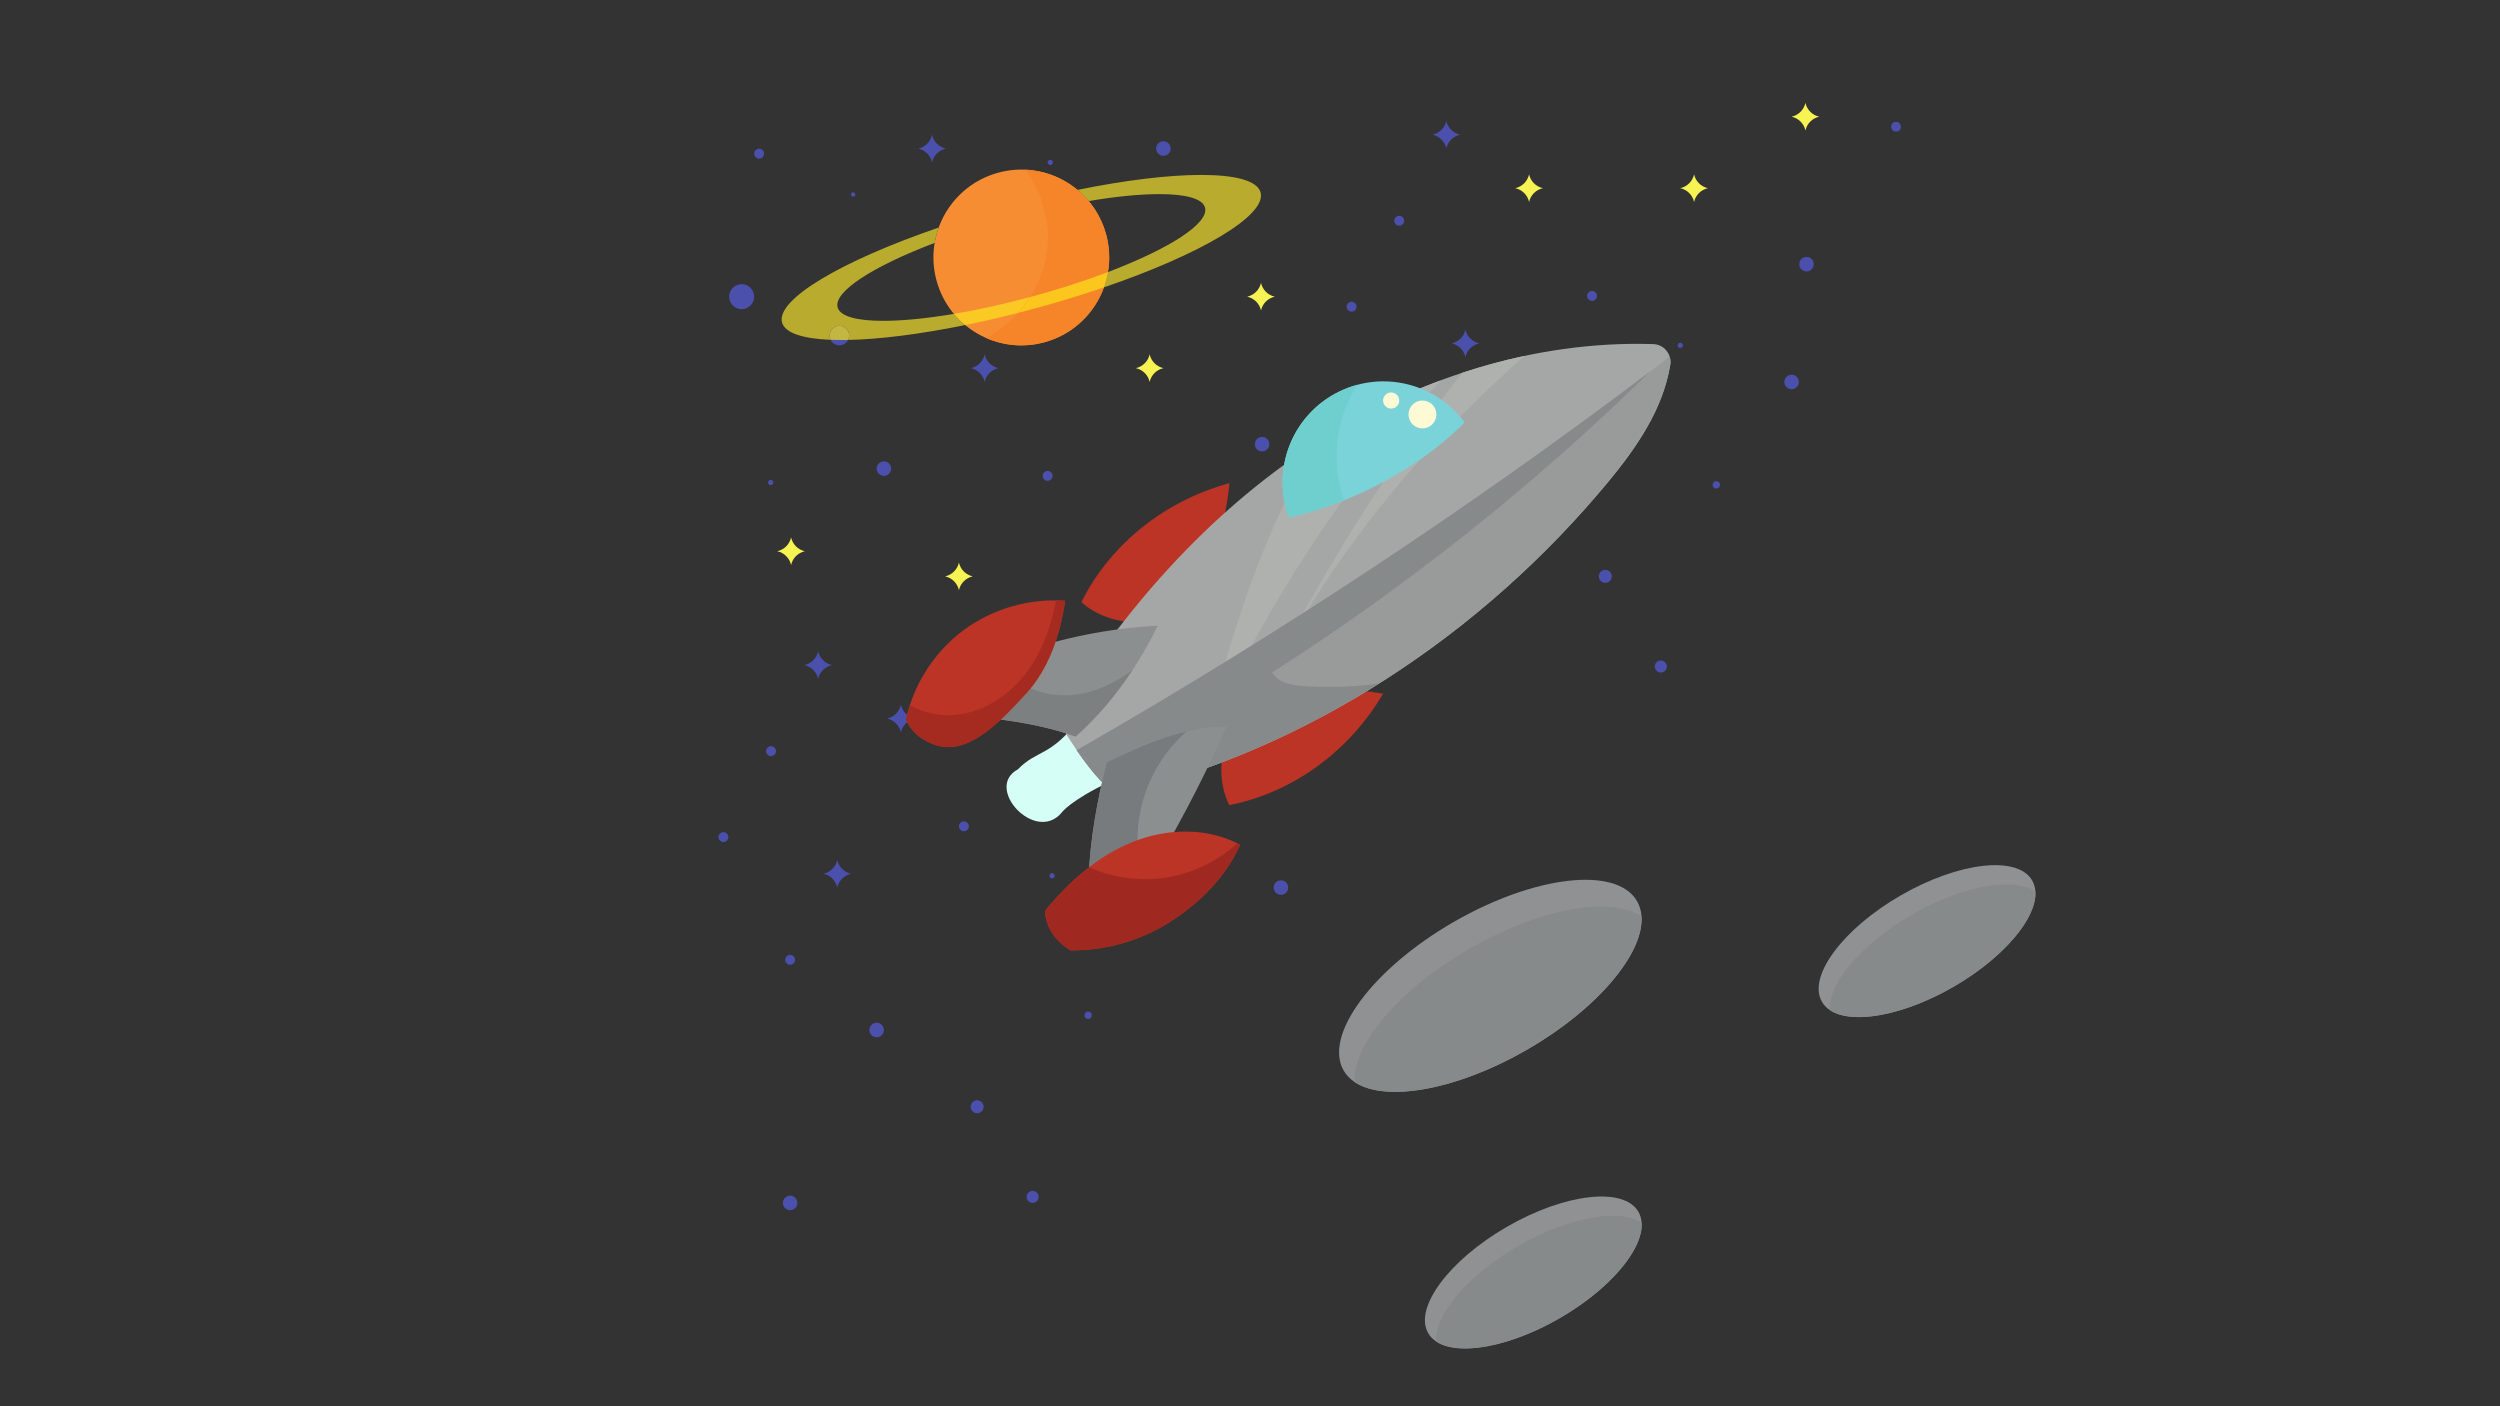 <?xml version="1.0" encoding="UTF-8" standalone="no"?>
<!-- Created with Inkscape (http://www.inkscape.org/) -->

<svg
   width="1280"
   height="720"
   viewBox="0 0 338.667 190.5"
   version="1.1"
   id="svg5"
   inkscape:version="1.1.2 (0a00cf5339, 2022-02-04)"
   sodipodi:docname="ship-drive.svg"
   xmlns:inkscape="http://www.inkscape.org/namespaces/inkscape"
   xmlns:sodipodi="http://sodipodi.sourceforge.net/DTD/sodipodi-0.dtd"
   xmlns="http://www.w3.org/2000/svg"
   xmlns:svg="http://www.w3.org/2000/svg">
  <rect x="0" y="0" width="338.667" height="190.5" fill="#333333" stroke="none"/>
  <sodipodi:namedview
     id="namedview7"
     pagecolor="#ffffff"
     bordercolor="#666666"
     borderopacity="1.0"
     inkscape:pageshadow="2"
     inkscape:pageopacity="0.0"
     inkscape:pagecheckerboard="true"
     inkscape:document-units="px"
     showgrid="false"
     inkscape:zoom="1.981257"
     inkscape:cx="514.82468"
     inkscape:cy="449.7145"
     inkscape:window-width="1366"
     inkscape:window-height="724"
     inkscape:window-x="0"
     inkscape:window-y="0"
     inkscape:window-maximized="1"
     inkscape:current-layer="g6736"
     showborder="true"
     units="px" />
  <defs
     id="defs2">
    <clipPath
       clipPathUnits="userSpaceOnUse"
       id="clipPath25">
      <path
         d="m 11820,15065 v 2163 h 2158 v -2163 z"
         id="path23" />
    </clipPath>
    <clipPath
       clipPathUnits="userSpaceOnUse"
       id="clipPath37">
      <path
         d="m 13970,15065 v 2163 h 2158 v -2163 z"
         id="path35" />
    </clipPath>
    <clipPath
       clipPathUnits="userSpaceOnUse"
       id="clipPath49">
      <path
         d="m 16120,13987 v 3241 h 1444 v -3241 z"
         id="path47" />
    </clipPath>
    <clipPath
       clipPathUnits="userSpaceOnUse"
       id="clipPath61">
      <path
         d="m 11102.4,10390.2 h 724.797 v 6482.4 H 11102.4 Z"
         id="path59" />
    </clipPath>
    <clipPath
       clipPathUnits="userSpaceOnUse"
       id="clipPath73">
      <path
         d="m 17556,10390.2 h 724.801 v 6482.4 H 17556 Z"
         id="path71" />
    </clipPath>
    <clipPath
       clipPathUnits="userSpaceOnUse"
       id="clipPath85">
      <path
         d="m 10384.8,10030.2 h 724.801 v 6482.4 H 10384.8 Z"
         id="path83" />
    </clipPath>
    <clipPath
       clipPathUnits="userSpaceOnUse"
       id="clipPath97">
      <path
         d="m 18273.6,10030.2 h 722.398 v 6482.4 H 18273.6 Z"
         id="path95" />
    </clipPath>
    <clipPath
       clipPathUnits="userSpaceOnUse"
       id="clipPath109">
      <path
         d="m 9667.2,9672.6 h 724.801 v 6480 H 9667.2 Z"
         id="path107" />
    </clipPath>
    <clipPath
       clipPathUnits="userSpaceOnUse"
       id="clipPath121">
      <path
         d="m 18988.8,9672.6 h 724.801 v 6480 H 18988.8 Z"
         id="path119" />
    </clipPath>
    <clipPath
       clipPathUnits="userSpaceOnUse"
       id="clipPath133">
      <path
         d="m 8952,9312.6 h 722.402 v 6480 H 8952 Z"
         id="path131" />
    </clipPath>
    <clipPath
       clipPathUnits="userSpaceOnUse"
       id="clipPath145">
      <path
         d="m 19706.4,9312.6 h 724.797 v 6480 H 19706.4 Z"
         id="path143" />
    </clipPath>
    <clipPath
       clipPathUnits="userSpaceOnUse"
       id="clipPath157">
      <path
         d="m 8592,2119.8 h 367.199 V 15432.6 H 8592 Z"
         id="path155" />
    </clipPath>
    <clipPath
       clipPathUnits="userSpaceOnUse"
       id="clipPath169">
      <path
         d="m 20424,2119.8 h 364.801 V 15432.6 H 20424 Z"
         id="path167" />
    </clipPath>
    <clipPath
       clipPathUnits="userSpaceOnUse"
       id="clipPath181">
      <path
         d="m 8234.4,1759.8 h 364.797 V 15072.6 H 8234.4 Z"
         id="path179" />
    </clipPath>
    <clipPath
       clipPathUnits="userSpaceOnUse"
       id="clipPath193">
      <path
         d="m 11820,12907.8 h 2157.6 v 2164.8 H 11820 Z"
         id="path191" />
    </clipPath>
    <clipPath
       clipPathUnits="userSpaceOnUse"
       id="clipPath205">
      <path
         d="M 13970.4,12907.8 H 16128 v 2164.8 h -2157.6 z"
         id="path203" />
    </clipPath>
    <clipPath
       clipPathUnits="userSpaceOnUse"
       id="clipPath217">
      <path
         d="m 20781.6,1759.8 h 367.199 V 15072.6 H 20781.6 Z"
         id="path215" />
    </clipPath>
    <clipPath
       clipPathUnits="userSpaceOnUse"
       id="clipPath229">
      <path
         d="m 7874.4,1399.8 h 367.203 V 14715 H 7874.4 Z"
         id="path227" />
    </clipPath>
    <clipPath
       clipPathUnits="userSpaceOnUse"
       id="clipPath241">
      <path
         d="m 21141.6,1399.8 h 364.797 V 14715 H 21141.6 Z"
         id="path239" />
    </clipPath>
    <clipPath
       clipPathUnits="userSpaceOnUse"
       id="clipPath253">
      <path
         d="m 7516.8,1039.8 h 364.801 V 14355 H 7516.8 Z"
         id="path251" />
    </clipPath>
    <clipPath
       clipPathUnits="userSpaceOnUse"
       id="clipPath265">
      <path
         d="m 21499.2,1039.8 h 367.199 V 14355 H 21499.2 Z"
         id="path263" />
    </clipPath>
    <clipPath
       clipPathUnits="userSpaceOnUse"
       id="clipPath277">
      <path
         d="m 7159.2,1039.8 h 364.801 V 13995 H 7159.2 Z"
         id="path275" />
    </clipPath>
    <clipPath
       clipPathUnits="userSpaceOnUse"
       id="clipPath289">
      <path
         d="m 16120.8,10750.2 h 1442.4 V 13995 h -1442.4 z"
         id="path287" />
    </clipPath>
    <clipPath
       clipPathUnits="userSpaceOnUse"
       id="clipPath301">
      <path
         d="m 21859.2,1039.8 h 364.801 V 13995 H 21859.2 Z"
         id="path299" />
    </clipPath>
    <clipPath
       clipPathUnits="userSpaceOnUse"
       id="clipPath313">
      <path
         d="m 6799.2,1039.8 h 367.203 V 13275 H 6799.2 Z"
         id="path311" />
    </clipPath>
    <clipPath
       clipPathUnits="userSpaceOnUse"
       id="clipPath325">
      <path
         d="m 22216.8,1039.8 h 364.801 V 13275 H 22216.8 Z"
         id="path323" />
    </clipPath>
    <clipPath
       clipPathUnits="userSpaceOnUse"
       id="clipPath337">
      <path
         d="m 6441.6,1039.8 h 364.801 V 12915 H 6441.6 Z"
         id="path335" />
    </clipPath>
    <clipPath
       clipPathUnits="userSpaceOnUse"
       id="clipPath349">
      <path
         d="m 11820,10750.2 h 2157.6 V 12915 H 11820 Z"
         id="path347" />
    </clipPath>
    <clipPath
       clipPathUnits="userSpaceOnUse"
       id="clipPath361">
      <path
         d="M 13970.4,10750.2 H 16128 V 12915 h -2157.6 z"
         id="path359" />
    </clipPath>
    <clipPath
       clipPathUnits="userSpaceOnUse"
       id="clipPath373">
      <path
         d="m 22574.4,1039.8 h 367.203 V 12915 H 22574.4 Z"
         id="path371" />
    </clipPath>
    <clipPath
       clipPathUnits="userSpaceOnUse"
       id="clipPath385">
      <path
         d="m 6081.6,1399.8 h 367.199 V 12197.4 H 6081.6 Z"
         id="path383" />
    </clipPath>
    <clipPath
       clipPathUnits="userSpaceOnUse"
       id="clipPath397">
      <path
         d="m 22934.4,1399.8 h 364.801 V 12197.4 H 22934.4 Z"
         id="path395" />
    </clipPath>
    <clipPath
       clipPathUnits="userSpaceOnUse"
       id="clipPath409">
      <path
         d="m 5724,1399.8 h 364.801 V 11477.4 H 5724 Z"
         id="path407" />
    </clipPath>
    <clipPath
       clipPathUnits="userSpaceOnUse"
       id="clipPath421">
      <path
         d="m 23292,1399.8 h 364.801 V 11477.4 H 23292 Z"
         id="path419" />
    </clipPath>
    <clipPath
       clipPathUnits="userSpaceOnUse"
       id="clipPath433">
      <path
         d="m 11820,8592.6 h 2157.6 v 2164.8 H 11820 Z"
         id="path431" />
    </clipPath>
    <clipPath
       clipPathUnits="userSpaceOnUse"
       id="clipPath445">
      <path
         d="M 13970.4,8592.6 H 16128 v 2164.8 h -2157.6 z"
         id="path443" />
    </clipPath>
    <clipPath
       clipPathUnits="userSpaceOnUse"
       id="clipPath457">
      <path
         d="m 16120.8,7512.6 h 1442.4 v 3244.8 h -1442.4 z"
         id="path455" />
    </clipPath>
    <clipPath
       clipPathUnits="userSpaceOnUse"
       id="clipPath469">
      <path
         d="m 11102.4,3917.4 h 724.797 v 6480 H 11102.4 Z"
         id="path467" />
    </clipPath>
    <clipPath
       clipPathUnits="userSpaceOnUse"
       id="clipPath481">
      <path
         d="m 17556,3917.4 h 724.801 v 6480 H 17556 Z"
         id="path479" />
    </clipPath>
    <clipPath
       clipPathUnits="userSpaceOnUse"
       id="clipPath493">
      <path
         d="m 5366.4,1399.8 h 364.797 v 8637.6 H 5366.4 Z"
         id="path491" />
    </clipPath>
    <clipPath
       clipPathUnits="userSpaceOnUse"
       id="clipPath505">
      <path
         d="m 10384.8,3557.4 h 724.801 v 6480 H 10384.8 Z"
         id="path503" />
    </clipPath>
    <clipPath
       clipPathUnits="userSpaceOnUse"
       id="clipPath517">
      <path
         d="m 18273.6,3557.4 h 722.398 v 6480 H 18273.6 Z"
         id="path515" />
    </clipPath>
    <clipPath
       clipPathUnits="userSpaceOnUse"
       id="clipPath529">
      <path
         d="m 23649.6,1759.8 h 367.199 v 8277.6 H 23649.6 Z"
         id="path527" />
    </clipPath>
    <clipPath
       clipPathUnits="userSpaceOnUse"
       id="clipPath541">
      <path
         d="m 4648.8,3197.4 h 724.801 V 9679.8 H 4648.8 Z"
         id="path539" />
    </clipPath>
    <clipPath
       clipPathUnits="userSpaceOnUse"
       id="clipPath553">
      <path
         d="m 9667.2,3197.4 h 724.801 V 9679.8 H 9667.2 Z"
         id="path551" />
    </clipPath>
    <clipPath
       clipPathUnits="userSpaceOnUse"
       id="clipPath565">
      <path
         d="m 18988.8,3197.4 h 724.801 V 9679.8 H 18988.8 Z"
         id="path563" />
    </clipPath>
    <clipPath
       clipPathUnits="userSpaceOnUse"
       id="clipPath577">
      <path
         d="M 3213.6,6075 H 4656 V 9319.8 H 3213.6 Z"
         id="path575" />
    </clipPath>
    <clipPath
       clipPathUnits="userSpaceOnUse"
       id="clipPath589">
      <path
         d="m 8952,2837.4 h 722.402 V 9319.8 H 8952 Z"
         id="path587" />
    </clipPath>
    <clipPath
       clipPathUnits="userSpaceOnUse"
       id="clipPath601">
      <path
         d="m 19706.4,2837.4 h 724.797 V 9319.8 H 19706.4 Z"
         id="path599" />
    </clipPath>
    <clipPath
       clipPathUnits="userSpaceOnUse"
       id="clipPath613">
      <path
         d="m 24009.6,6075 h 1440 v 3244.8 h -1440 z"
         id="path611" />
    </clipPath>
    <clipPath
       clipPathUnits="userSpaceOnUse"
       id="clipPath625">
      <path
         d="M 2138.4,4637.4 H 3220.8 V 8959.8 H 2138.4 Z"
         id="path623" />
    </clipPath>
    <clipPath
       clipPathUnits="userSpaceOnUse"
       id="clipPath637">
      <path
         d="m 25442.4,4637.4 h 1084.8 v 4322.4 h -1084.8 z"
         id="path635" />
    </clipPath>
    <clipPath
       clipPathUnits="userSpaceOnUse"
       id="clipPath649">
      <path
         d="m 1420.8,3917.4 h 724.801 V 8599.8 H 1420.8 Z"
         id="path647" />
    </clipPath>
    <clipPath
       clipPathUnits="userSpaceOnUse"
       id="clipPath661">
      <path
         d="m 11820,6435 h 2157.6 V 8599.8 H 11820 Z"
         id="path659" />
    </clipPath>
    <clipPath
       clipPathUnits="userSpaceOnUse"
       id="clipPath673">
      <path
         d="M 13970.4,6435 H 16128 v 2164.8 h -2157.6 z"
         id="path671" />
    </clipPath>
    <clipPath
       clipPathUnits="userSpaceOnUse"
       id="clipPath685">
      <path
         d="m 26520,4277.4 h 1082.4 V 8599.8 H 26520 Z"
         id="path683" />
    </clipPath>
    <clipPath
       clipPathUnits="userSpaceOnUse"
       id="clipPath697">
      <path
         d="M 705.602,4277.4 H 1428 V 8239.8 H 705.602 Z"
         id="path695" />
    </clipPath>
    <clipPath
       clipPathUnits="userSpaceOnUse"
       id="clipPath709">
      <path
         d="m 27595.2,4277.4 h 722.402 V 8239.8 H 27595.2 Z"
         id="path707" />
    </clipPath>
    <clipPath
       clipPathUnits="userSpaceOnUse"
       id="clipPath721">
      <path
         d="M 345.602,4637.4 H 712.801 V 7879.8 H 345.602 Z"
         id="path719" />
    </clipPath>
    <clipPath
       clipPathUnits="userSpaceOnUse"
       id="clipPath733">
      <path
         d="m 28310.4,4637.4 h 367.199 V 7879.8 H 28310.4 Z"
         id="path731" />
    </clipPath>
    <clipPath
       clipPathUnits="userSpaceOnUse"
       id="clipPath745">
      <path
         d="M 0,5355 V 7520 H 353 V 5355 Z"
         id="path743" />
    </clipPath>
    <clipPath
       clipPathUnits="userSpaceOnUse"
       id="clipPath757">
      <path
         d="m 16120.8,4277.4 h 1442.4 v 3242.4 h -1442.4 z"
         id="path755" />
    </clipPath>
    <clipPath
       clipPathUnits="userSpaceOnUse"
       id="clipPath769">
      <path
         d="m 28670,4995 v 2525 h 353 V 4995 Z"
         id="path767" />
    </clipPath>
    <clipPath
       clipPathUnits="userSpaceOnUse"
       id="clipPath781">
      <path
         d="m 11820,4277.4 h 2157.6 V 6442.2 H 11820 Z"
         id="path779" />
    </clipPath>
    <clipPath
       clipPathUnits="userSpaceOnUse"
       id="clipPath793">
      <path
         d="M 13970.4,4277.4 H 16128 v 2164.8 h -2157.6 z"
         id="path791" />
    </clipPath>
    <clipPath
       clipPathUnits="userSpaceOnUse"
       id="clipPath805">
      <path
         d="M 3213.6,2837.4 H 4656 V 6082.2 H 3213.6 Z"
         id="path803" />
    </clipPath>
    <clipPath
       clipPathUnits="userSpaceOnUse"
       id="clipPath817">
      <path
         d="m 24009.6,2837.4 h 1440 v 3244.8 h -1440 z"
         id="path815" />
    </clipPath>
    <clipPath
       clipPathUnits="userSpaceOnUse"
       id="clipPath829">
      <path
         d="M 2138.4,3197.4 H 3220.8 V 4644.6 H 2138.4 Z"
         id="path827" />
    </clipPath>
    <clipPath
       clipPathUnits="userSpaceOnUse"
       id="clipPath841">
      <path
         d="m 25442.4,2837.4 h 1084.8 v 1807.2 h -1084.8 z"
         id="path839" />
    </clipPath>
    <clipPath
       clipPathUnits="userSpaceOnUse"
       id="clipPath853">
      <path
         d="m 1063.2,3917.4 h 364.801 v 367.199 H 1063.2 Z"
         id="path851" />
    </clipPath>
    <clipPath
       clipPathUnits="userSpaceOnUse"
       id="clipPath865">
      <path
         d="m 11820,2119.8 h 2157.6 V 4284.6 H 11820 Z"
         id="path863" />
    </clipPath>
    <clipPath
       clipPathUnits="userSpaceOnUse"
       id="clipPath877">
      <path
         d="M 13970.4,2119.8 H 16128 v 2164.8 h -2157.6 z"
         id="path875" />
    </clipPath>
    <clipPath
       clipPathUnits="userSpaceOnUse"
       id="clipPath889">
      <path
         d="m 16120.8,1039.8 h 1442.4 v 3244.8 h -1442.4 z"
         id="path887" />
    </clipPath>
    <clipPath
       clipPathUnits="userSpaceOnUse"
       id="clipPath901">
      <path
         d="m 26520,3557.4 h 1082.4 v 727.199 H 26520 Z"
         id="path899" />
    </clipPath>
    <clipPath
       clipPathUnits="userSpaceOnUse"
       id="clipPath913">
      <path
         d="m 27595.2,3917.4 h 364.801 v 367.199 H 27595.2 Z"
         id="path911" />
    </clipPath>
    <clipPath
       clipPathUnits="userSpaceOnUse"
       id="clipPath925">
      <path
         d="m 1780.8,3557.4 h 364.801 v 367.199 H 1780.8 Z"
         id="path923" />
    </clipPath>
    <clipPath
       clipPathUnits="userSpaceOnUse"
       id="clipPath937">
      <path
         d="m 11102,0 v 3925 h 726 V 0 Z"
         id="path935" />
    </clipPath>
    <clipPath
       clipPathUnits="userSpaceOnUse"
       id="clipPath949">
      <path
         d="m 17556,0 v 3925 h 725 V 0 Z"
         id="path947" />
    </clipPath>
    <clipPath
       clipPathUnits="userSpaceOnUse"
       id="clipPath961">
      <path
         d="m 10384,0 v 3565 h 726 V 0 Z"
         id="path959" />
    </clipPath>
    <clipPath
       clipPathUnits="userSpaceOnUse"
       id="clipPath973">
      <path
         d="m 18273.6,319.801 h 722.398 v 3244.8 H 18273.6 Z"
         id="path971" />
    </clipPath>
    <clipPath
       clipPathUnits="userSpaceOnUse"
       id="clipPath985">
      <path
         d="m 26520,3197.4 h 364.801 v 367.199 H 26520 Z"
         id="path983" />
    </clipPath>
    <clipPath
       clipPathUnits="userSpaceOnUse"
       id="clipPath997">
      <path
         d="m 2856,2837.4 h 364.801 v 367.199 H 2856 Z"
         id="path995" />
    </clipPath>
    <clipPath
       clipPathUnits="userSpaceOnUse"
       id="clipPath1009">
      <path
         d="m 4648.8,1759.8 h 724.801 V 3204.6 H 4648.8 Z"
         id="path1007" />
    </clipPath>
    <clipPath
       clipPathUnits="userSpaceOnUse"
       id="clipPath1021">
      <path
         d="m 9667.2,319.801 h 724.801 v 2884.8 H 9667.2 Z"
         id="path1019" />
    </clipPath>
    <clipPath
       clipPathUnits="userSpaceOnUse"
       id="clipPath1033">
      <path
         d="m 18988.8,319.801 h 724.801 v 2884.8 H 18988.8 Z"
         id="path1031" />
    </clipPath>
    <clipPath
       clipPathUnits="userSpaceOnUse"
       id="clipPath1045">
      <path
         d="M 3213.6,2477.4 H 4656 v 367.199 H 3213.6 Z"
         id="path1043" />
    </clipPath>
    <clipPath
       clipPathUnits="userSpaceOnUse"
       id="clipPath1057">
      <path
         d="m 8952,319.801 h 722.402 v 2524.8 H 8952 Z"
         id="path1055" />
    </clipPath>
    <clipPath
       clipPathUnits="userSpaceOnUse"
       id="clipPath1069">
      <path
         d="m 19706.4,319.801 h 724.797 v 2524.8 H 19706.4 Z"
         id="path1067" />
    </clipPath>
    <clipPath
       clipPathUnits="userSpaceOnUse"
       id="clipPath1081">
      <path
         d="M 24009.6,2119.8 H 25092 v 724.801 h -1082.4 z"
         id="path1079" />
    </clipPath>
    <clipPath
       clipPathUnits="userSpaceOnUse"
       id="clipPath1093">
      <path
         d="m 25084.8,2477.4 h 724.801 v 367.199 H 25084.8 Z"
         id="path1091" />
    </clipPath>
    <clipPath
       clipPathUnits="userSpaceOnUse"
       id="clipPath1105">
      <path
         d="m 3931.2,2119.8 h 724.801 v 364.801 H 3931.2 Z"
         id="path1103" />
    </clipPath>
    <clipPath
       clipPathUnits="userSpaceOnUse"
       id="clipPath1117">
      <path
         d="m 8592,679.801 h 367.199 v 1447.2 H 8592 Z"
         id="path1115" />
    </clipPath>
    <clipPath
       clipPathUnits="userSpaceOnUse"
       id="clipPath1129">
      <path
         d="m 11820,0 v 2127 h 2158 V 0 Z"
         id="path1127" />
    </clipPath>
    <clipPath
       clipPathUnits="userSpaceOnUse"
       id="clipPath1141">
      <path
         d="m 13970,0 v 2127 h 2158 V 0 Z"
         id="path1139" />
    </clipPath>
    <clipPath
       clipPathUnits="userSpaceOnUse"
       id="clipPath1153">
      <path
         d="m 20424,679.801 h 364.801 v 1447.2 H 20424 Z"
         id="path1151" />
    </clipPath>
    <clipPath
       clipPathUnits="userSpaceOnUse"
       id="clipPath1165">
      <path
         d="m 24009.6,1759.8 h 364.797 v 367.199 H 24009.6 Z"
         id="path1163" />
    </clipPath>
    <clipPath
       clipPathUnits="userSpaceOnUse"
       id="clipPath1177">
      <path
         d="m 8234.4,679.801 h 364.797 v 1087.2 H 8234.4 Z"
         id="path1175" />
    </clipPath>
    <clipPath
       clipPathUnits="userSpaceOnUse"
       id="clipPath1189">
      <path
         d="m 20781.6,679.801 h 367.199 v 1087.2 H 20781.6 Z"
         id="path1187" />
    </clipPath>
    <clipPath
       clipPathUnits="userSpaceOnUse"
       id="clipPath1201">
      <path
         d="m 7874.4,679.801 h 367.203 V 1407 H 7874.4 Z"
         id="path1199" />
    </clipPath>
    <clipPath
       clipPathUnits="userSpaceOnUse"
       id="clipPath1213">
      <path
         d="m 21141.6,679.801 h 364.797 V 1407 H 21141.6 Z"
         id="path1211" />
    </clipPath>
    <clipPath
       clipPathUnits="userSpaceOnUse"
       id="clipPath1225">
      <path
         d="m 7516.8,679.801 h 364.801 V 1047 H 7516.8 Z"
         id="path1223" />
    </clipPath>
    <clipPath
       clipPathUnits="userSpaceOnUse"
       id="clipPath1237">
      <path
         d="m 16120,0 v 1047 h 1444 V 0 Z"
         id="path1235" />
    </clipPath>
    <clipPath
       clipPathUnits="userSpaceOnUse"
       id="clipPath1249">
      <path
         d="m 21499.2,679.801 h 367.199 V 1047 H 21499.2 Z"
         id="path1247" />
    </clipPath>
    <clipPath
       clipPathUnits="userSpaceOnUse"
       id="clipPath1261">
      <path
         d="m 18273,0 v 328 h 366 V 0 Z"
         id="path1259" />
    </clipPath>
  </defs>
  <g
     inkscape:label="Layer 1"
     inkscape:groupmode="layer"
     id="layer1"
     style="display:inline">
    <g
       id="g6736"
       transform="matrix(0.006,0,0,-0.006,89.526,175.47)">
      <path
         d="m 15706.8,22320 c 0,-61.7 -50,-111.7 -111.7,-111.7 -61.7,0 -111.7,50 -111.7,111.7 0,61.7 50,111.7 111.7,111.7 61.7,0 111.7,-50 111.7,-111.7"
         style="fill:#4a50ab;fill-opacity:1;fill-rule:nonzero;stroke:none"
         id="path6748" />
      <path
         d="m 16781.9,24260.9 c 0,-61.7 -50,-111.7 -111.7,-111.7 -61.7,0 -111.7,50 -111.7,111.7 0,61.7 50,111.7 111.7,111.7 61.7,0 111.7,-50 111.7,-111.7"
         style="fill:#4a50ab;fill-opacity:1;fill-rule:nonzero;stroke:none"
         id="path6750" />
      <path
         d="m 8843.92,18500.7 c 0,-61.7 -50.01,-111.8 -111.71,-111.8 -61.69,0 -111.7,50.1 -111.7,111.8 0,61.7 50.01,111.7 111.7,111.7 61.7,0 111.71,-50 111.71,-111.7"
         style="fill:#4a50ab;fill-opacity:1;fill-rule:nonzero;stroke:none"
         id="path6752" />
      <path
         d="m 21916.8,19621.6 c 0,-90.6 -73.5,-164 -164.1,-164 -90.6,0 -164.1,73.4 -164.1,164 0,90.7 73.5,164.1 164.1,164.1 90.6,0 164.1,-73.4 164.1,-164.1"
         style="fill:#4a50ab;fill-opacity:1;fill-rule:nonzero;stroke:none"
         id="path6754" />
      <path
         d="m 11510.9,25891.1 c 0,-90.6 -73.5,-164.1 -164.1,-164.1 -90.6,0 -164.1,73.5 -164.1,164.1 0,90.6 73.5,164 164.1,164 90.6,0 164.1,-73.4 164.1,-164"
         style="fill:#4a50ab;fill-opacity:1;fill-rule:nonzero;stroke:none"
         id="path6756" />
      <path
         d="m 13738,19216.7 c 0,-90.6 -73.5,-164.1 -164.1,-164.1 -90.6,0 -164,73.5 -164,164.1 0,90.6 73.4,164.1 164,164.1 90.6,0 164.1,-73.5 164.1,-164.1"
         style="fill:#4a50ab;fill-opacity:1;fill-rule:nonzero;stroke:none"
         id="path6758" />
      <path
         d="m 21469.9,16232.1 c 0,-81 -65.6,-146.6 -146.6,-146.6 -80.9,0 -146.6,65.6 -146.6,146.6 0,81 65.7,146.6 146.6,146.6 81,0 146.6,-65.6 146.6,-146.6"
         style="fill:#4a50ab;fill-opacity:1;fill-rule:nonzero;stroke:none"
         id="path6760" />
      <path
         d="m 23913.5,18298.6 c 0,-46.2 -37.5,-83.7 -83.8,-83.7 -46.3,0 -83.8,37.5 -83.8,83.7 0,46.3 37.5,83.8 83.8,83.8 46.3,0 83.8,-37.5 83.8,-83.8"
         style="fill:#4a50ab;fill-opacity:1;fill-rule:nonzero;stroke:none"
         id="path6762" />
      <path
         d="m 4389.68,24854.3 c 0,-27 -21.88,-48.9 -48.87,-48.9 -26.99,0 -48.87,21.9 -48.87,48.9 0,27 21.88,48.9 48.87,48.9 26.99,0 48.87,-21.9 48.87,-48.9"
         style="fill:#4a50ab;fill-opacity:1;fill-rule:nonzero;stroke:none"
         id="path6764" />
      <path
         d="m 2106.71,22546.9 c 0,-156.1 -126.59,-282.7 -282.75,-282.7 -156.16,0 -282.76,126.6 -282.76,282.7 0,156.2 126.6,282.8 282.76,282.8 156.16,0 282.75,-126.6 282.75,-282.8"
         style="fill:#4a50ab;fill-opacity:1;fill-rule:nonzero;stroke:none"
         id="path6766" />
      <path
         d="m 4250.05,21667.2 c 0,-121.4 -98.45,-219.9 -219.92,-219.9 -121.46,0 -219.91,98.5 -219.91,219.9 0,121.5 98.45,220 219.91,220 121.47,0 219.92,-98.5 219.92,-220"
         style="fill:#4a50ab;fill-opacity:1;fill-rule:nonzero;stroke:none"
         id="path6768" />
      <path
         d="m 8850.9,25576.9 c 0,-32.8 -26.57,-59.3 -59.35,-59.3 -32.77,0 -59.34,26.5 -59.34,59.3 0,32.8 26.57,59.4 59.34,59.4 32.78,0 59.35,-26.6 59.35,-59.4"
         style="fill:#4a50ab;fill-opacity:1;fill-rule:nonzero;stroke:none"
         id="path6770" />
      <path
         d="m 2330.12,25775.9 c 0,-61.7 -50.01,-111.7 -111.7,-111.7 -61.69,0 -111.71,50 -111.71,111.7 0,61.7 50.02,111.7 111.71,111.7 61.69,0 111.7,-50 111.7,-111.7"
         style="fill:#4a50ab;fill-opacity:1;fill-rule:nonzero;stroke:none"
         id="path6772" />
      <path
         d="m 22712.7,14197 c 0,-75.2 -61,-136.2 -136.2,-136.2 -75.2,0 -136.1,61 -136.1,136.2 0,75.2 60.9,136.1 136.1,136.1 75.2,0 136.2,-60.9 136.2,-136.1"
         style="fill:#4a50ab;fill-opacity:1;fill-rule:nonzero;stroke:none"
         id="path6774" />
      <path
         d="m 13549.5,22858.8 v 0 c 34.1,-156 155.9,-277.8 311.8,-311.9 -155.9,-34.1 -277.7,-155.9 -311.8,-311.8 -34.1,155.9 -155.9,277.7 -311.9,311.8 156,34.1 277.8,155.9 311.9,311.9"
         style="fill:#f6f353;fill-opacity:1;fill-rule:nonzero;stroke:none"
         id="path6776" />
      <path
         d="m 5199.54,18664.7 c 0,-90.6 -73.46,-164 -164.06,-164 -90.62,0 -164.07,73.4 -164.07,164 0,90.6 73.45,164.1 164.07,164.1 90.6,0 164.06,-73.5 164.06,-164.1"
         style="fill:#4a50ab;fill-opacity:1;fill-rule:nonzero;stroke:none"
         id="path6778" />
      <path
         d="m 2539.57,18350.6 c 0,-32.8 -26.57,-59.4 -59.35,-59.4 -32.77,0 -59.34,26.6 -59.34,59.4 0,32.7 26.57,59.3 59.34,59.3 32.78,0 59.35,-26.6 59.35,-59.3"
         style="fill:#4a50ab;fill-opacity:1;fill-rule:nonzero;stroke:none"
         id="path6780" />
      <path
         d="m 2939.84,17111.3 v 0 c 34.11,-155.9 155.9,-277.7 311.85,-311.8 -155.95,-34.1 -277.74,-155.9 -311.85,-311.9 -34.1,156 -155.89,277.8 -311.84,311.9 155.95,34.1 277.74,155.9 311.84,311.8"
         style="fill:#f6f353;fill-opacity:1;fill-rule:nonzero;stroke:none"
         id="path6782" />
      <path
         d="m 17733.8,26515.9 v 0 c 34.1,-155.9 155.9,-277.7 311.8,-311.8 -155.9,-34.1 -277.7,-155.9 -311.8,-311.9 -34.1,156 -155.9,277.8 -311.9,311.9 156,34.1 277.8,155.9 311.9,311.8"
         style="fill:#4a50ab;fill-opacity:1;fill-rule:nonzero;stroke:none"
         id="path6784" />
      <path
         d="m 11035.6,21244.8 v 0 c 34.1,-155.9 155.9,-277.7 311.9,-311.8 -156,-34.1 -277.8,-155.9 -311.9,-311.8 v 0 0 c -34.1,155.9 -155.9,277.7 -311.8,311.8 155.9,34.1 277.7,155.9 311.8,311.8"
         style="fill:#f6f353;fill-opacity:1;fill-rule:nonzero;stroke:none"
         id="path6786" />
      <path
         d="m 6123.44,26201.8 v 0 c 34.1,-156 155.9,-277.8 311.83,-311.9 -155.93,-34.1 -277.73,-155.9 -311.83,-311.8 -34.1,155.9 -155.9,277.7 -311.85,311.8 155.95,34.1 277.75,155.9 311.85,311.9"
         style="fill:#4a50ab;fill-opacity:1;fill-rule:nonzero;stroke:none"
         id="path6788" />
      <path
         d="m 7310.3,21244.8 v 0 c 34.09,-155.9 155.9,-277.7 311.84,-311.8 -155.94,-34.1 -277.75,-155.9 -311.84,-311.8 v 0 0 c -34.1,155.9 -155.91,277.7 -311.84,311.8 155.93,34.1 277.74,155.9 311.84,311.8"
         style="fill:#4a50ab;fill-opacity:1;fill-rule:nonzero;stroke:none"
         id="path6790" />
      <path
         d="m 27998.8,26383.5 c 0,-61.7 -50,-111.7 -111.7,-111.7 -61.7,0 -111.7,50 -111.7,111.7 0,61.7 50,111.7 111.7,111.7 61.7,0 111.7,-50 111.7,-111.7"
         style="fill:#4a50ab;fill-opacity:1;fill-rule:nonzero;stroke:none"
         id="path6792" />
      <path
         d="m 17213.6,19549.5 c 0,-61.7 -50,-111.7 -111.7,-111.7 -61.7,0 -111.7,50 -111.7,111.7 0,61.7 50,111.7 111.7,111.7 61.7,0 111.7,-50 111.7,-111.7"
         style="fill:#4a50ab;fill-opacity:1;fill-rule:nonzero;stroke:none"
         id="path6794" />
      <path
         d="m 21135.9,22564.1 c 0,-61.7 -50,-111.7 -111.7,-111.7 -61.7,0 -111.7,50 -111.7,111.7 0,61.7 50,111.7 111.7,111.7 61.7,0 111.7,-50 111.7,-111.7"
         style="fill:#4a50ab;fill-opacity:1;fill-rule:nonzero;stroke:none"
         id="path6796" />
      <path
         d="m 25693.7,20621.2 c 0,-90.6 -73.5,-164.1 -164.1,-164.1 -90.6,0 -164,73.5 -164,164.1 0,90.6 73.4,164 164,164 90.6,0 164.1,-73.4 164.1,-164"
         style="fill:#4a50ab;fill-opacity:1;fill-rule:nonzero;stroke:none"
         id="path6798" />
      <path
         d="m 26030,23280.2 c 0,-90.6 -73.5,-164.1 -164.1,-164.1 -90.6,0 -164,73.5 -164,164.1 0,90.6 73.4,164.1 164,164.1 90.6,0 164.1,-73.5 164.1,-164.1"
         style="fill:#4a50ab;fill-opacity:1;fill-rule:nonzero;stroke:none"
         id="path6800" />
      <path
         d="m 23075.2,21447.3 c 0,-32.8 -26.6,-59.4 -59.4,-59.4 -32.8,0 -59.3,26.6 -59.3,59.4 0,32.7 26.5,59.3 59.3,59.3 32.8,0 59.4,-26.6 59.4,-59.3"
         style="fill:#4a50ab;fill-opacity:1;fill-rule:nonzero;stroke:none"
         id="path6802" />
      <path
         d="m 25841.5,26922.2 v 0 c 34.1,-155.9 155.9,-277.7 311.8,-311.8 -155.9,-34.1 -277.7,-155.9 -311.8,-311.8 -34.1,155.9 -155.9,277.7 -311.9,311.8 156,34.1 277.8,155.9 311.9,311.8"
         style="fill:#f6f353;fill-opacity:1;fill-rule:nonzero;stroke:none"
         id="path6804" />
      <path
         d="m 18165.5,21804.5 v 0 c 34.1,-155.9 155.9,-277.7 311.8,-311.8 -155.9,-34.1 -277.7,-155.9 -311.8,-311.8 -34.1,155.9 -155.9,277.7 -311.9,311.8 156,34.1 277.8,155.9 311.9,311.8"
         style="fill:#4a50ab;fill-opacity:1;fill-rule:nonzero;stroke:none"
         id="path6806" />
      <path
         d="m 23327.7,25308.3 v 0 c 34.1,-155.9 155.9,-277.7 311.8,-311.8 -155.9,-34.1 -277.7,-155.9 -311.8,-311.9 -34.1,156 -155.9,277.8 -311.9,311.9 156,34.1 277.8,155.9 311.9,311.8"
         style="fill:#f6f353;fill-opacity:1;fill-rule:nonzero;stroke:none"
         id="path6808" />
      <path
         d="m 19602.3,25308.3 v 0 c 34.1,-155.9 155.9,-277.7 311.9,-311.8 -156,-34.1 -277.8,-155.9 -311.9,-311.9 -34.1,156 -155.9,277.8 -311.8,311.9 155.9,34.1 277.7,155.9 311.8,311.8"
         style="fill:#f6f353;fill-opacity:1;fill-rule:nonzero;stroke:none"
         id="path6810" />
      <path
         d="m 1523.86,10344.7 c 0,-61.7 -50.02,-111.7 -111.71,-111.7 -61.69,0 -111.71,50 -111.71,111.7 0,61.7 50.02,111.7 111.71,111.7 61.69,0 111.71,-50 111.71,-111.7"
         style="fill:#4a50ab;fill-opacity:1;fill-rule:nonzero;stroke:none"
         id="path6812" />
      <path
         d="m 2599.01,12285.6 c 0,-61.7 -50.01,-111.7 -111.71,-111.7 -61.68,0 -111.69,50 -111.69,111.7 0,61.7 50.01,111.7 111.69,111.7 61.7,0 111.71,-50 111.71,-111.7"
         style="fill:#4a50ab;fill-opacity:1;fill-rule:nonzero;stroke:none"
         id="path6814" />
      <path
         d="m 5035.48,5990 c 0,-90.6 -73.46,-164.1 -164.07,-164.1 -90.61,0 -164.07,73.5 -164.07,164.1 0,90.6 73.46,164.1 164.07,164.1 90.61,0 164.07,-73.5 164.07,-164.1"
         style="fill:#4a50ab;fill-opacity:1;fill-rule:nonzero;stroke:none"
         id="path6816" />
      <path
         d="m 3083.07,2085.6 c 0,-90.7 -73.46,-164.1 -164.07,-164.1 -90.61,0 -164.07,73.4 -164.07,164.1 0,90.6 73.46,164 164.07,164 90.61,0 164.07,-73.4 164.07,-164"
         style="fill:#4a50ab;fill-opacity:1;fill-rule:nonzero;stroke:none"
         id="path6818" />
      <path
         d="m 7287.01,4256.8 c 0,-81 -65.64,-146.6 -146.61,-146.6 -80.98,0 -146.61,65.6 -146.61,146.6 0,81 65.63,146.6 146.61,146.6 80.97,0 146.61,-65.6 146.61,-146.6"
         style="fill:#4a50ab;fill-opacity:1;fill-rule:nonzero;stroke:none"
         id="path6820" />
      <path
         d="m 9730.56,6323.4 c 0,-46.3 -37.51,-83.8 -83.78,-83.8 -46.27,0 -83.78,37.5 -83.78,83.8 0,46.2 37.51,83.7 83.78,83.7 46.27,0 83.78,-37.5 83.78,-83.7"
         style="fill:#4a50ab;fill-opacity:1;fill-rule:nonzero;stroke:none"
         id="path6822" />
      <path
         d="m 8529.73,2221.7 c 0,-75.2 -60.95,-136.1 -136.15,-136.1 -75.18,0 -136.13,60.9 -136.13,136.1 0,75.2 60.95,136.1 136.13,136.1 75.2,0 136.15,-60.9 136.15,-136.1"
         style="fill:#4a50ab;fill-opacity:1;fill-rule:nonzero;stroke:none"
         id="path6824" />
      <path
         d="m 6729.58,16543.9 v 0 c 34.1,-155.9 155.9,-277.7 311.85,-311.8 -155.95,-34.1 -277.75,-155.9 -311.85,-311.9 -34.1,156 -155.9,277.8 -311.84,311.9 155.94,34.1 277.74,155.9 311.84,311.8"
         style="fill:#f6f353;fill-opacity:1;fill-rule:nonzero;stroke:none"
         id="path6826" />
      <path
         d="m 3550.83,14540.7 v 0 c 34.1,-156 155.9,-277.8 311.85,-311.9 -155.95,-34.1 -277.75,-155.9 -311.85,-311.8 -34.1,155.9 -155.9,277.7 -311.84,311.8 155.94,34.1 277.74,155.9 311.84,311.9"
         style="fill:#4a50ab;fill-opacity:1;fill-rule:nonzero;stroke:none"
         id="path6828" />
      <path
         d="m 13815.9,14408.2 c 0,-61.7 -50.1,-111.7 -111.7,-111.7 -61.7,0 -111.7,50 -111.7,111.7 0,61.7 50,111.7 111.7,111.7 61.6,0 111.7,-50 111.7,-111.7"
         style="fill:#4a50ab;fill-opacity:1;fill-rule:nonzero;stroke:none"
         id="path6830" />
      <path
         d="m 3030.7,7574.2 c 0,-61.7 -50.01,-111.7 -111.7,-111.7 -61.7,0 -111.71,50 -111.71,111.7 0,61.7 50.01,111.7 111.71,111.7 61.69,0 111.7,-50 111.7,-111.7"
         style="fill:#4a50ab;fill-opacity:1;fill-rule:nonzero;stroke:none"
         id="path6832" />
      <path
         d="m 6952.99,10588.9 c 0,-61.7 -50.01,-111.7 -111.7,-111.7 -61.69,0 -111.71,50 -111.71,111.7 0,61.7 50.02,111.7 111.71,111.7 61.69,0 111.7,-50 111.7,-111.7"
         style="fill:#4a50ab;fill-opacity:1;fill-rule:nonzero;stroke:none"
         id="path6834" />
      <path
         d="m 14164.1,9205.6 c 0,-90.6 -73.5,-164.1 -164.1,-164.1 -90.6,0 -164.1,73.5 -164.1,164.1 0,90.6 73.5,164 164.1,164 90.6,0 164.1,-73.4 164.1,-164"
         style="fill:#4a50ab;fill-opacity:1;fill-rule:nonzero;stroke:none"
         id="path6836" />
      <path
         d="m 11847.1,11304.9 c 0,-90.6 -73.5,-164 -164.1,-164 -90.6,0 -164.1,73.4 -164.1,164 0,90.6 73.5,164.1 164.1,164.1 90.6,0 164.1,-73.5 164.1,-164.1"
         style="fill:#4a50ab;fill-opacity:1;fill-rule:nonzero;stroke:none"
         id="path6838" />
      <path
         d="m 8892.23,9472 c 0,-32.8 -26.58,-59.3 -59.35,-59.3 -32.77,0 -59.34,26.5 -59.34,59.3 0,32.8 26.57,59.3 59.34,59.3 32.77,0 59.35,-26.5 59.35,-59.3"
         style="fill:#4a50ab;fill-opacity:1;fill-rule:nonzero;stroke:none"
         id="path6840" />
      <path
         d="m 11658.5,14947 v 0 c 34.1,-156 155.9,-277.8 311.9,-311.9 -156,-34.1 -277.8,-155.9 -311.9,-311.8 -34.1,155.9 -155.9,277.7 -311.8,311.8 155.9,34.1 277.7,155.9 311.8,311.9"
         style="fill:#4a50ab;fill-opacity:1;fill-rule:nonzero;stroke:none"
         id="path6842" />
      <path
         d="m 3982.53,9829.3 v 0 c 34.09,-156 155.9,-277.8 311.84,-311.9 -155.94,-34.1 -277.75,-155.9 -311.84,-311.8 v 0 0 c -34.1,155.9 -155.91,277.7 -311.85,311.8 155.94,34.1 277.75,155.9 311.85,311.9"
         style="fill:#4a50ab;fill-opacity:1;fill-rule:nonzero;stroke:none"
         id="path6844" />
      <path
         d="m 9144.73,13333.1 v 0 c 34.1,-156 155.9,-277.8 311.84,-311.9 -155.94,-34.1 -277.74,-155.9 -311.84,-311.8 -34.1,155.9 -155.9,277.7 -311.85,311.8 155.95,34.1 277.75,155.9 311.85,311.9"
         style="fill:#4a50ab;fill-opacity:1;fill-rule:nonzero;stroke:none"
         id="path6846" />
      <path
         d="m 5419.38,13333.1 v 0 c 34.1,-156 155.89,-277.8 311.84,-311.9 -155.95,-34.1 -277.74,-155.9 -311.84,-311.8 -34.11,155.9 -155.9,277.7 -311.84,311.8 h -0.01 0.01 c 155.94,34.1 277.73,155.9 311.84,311.9"
         style="fill:#4a50ab;fill-opacity:1;fill-rule:nonzero;stroke:none"
         id="path6848" />
      <path
         d="m 22039.7,8899.4 c 459.1,-795.2 -651.6,-2296 -2480.8,-3352.1 -1829.3,-1056.1 -3684.3,-1267.6 -4143.4,-472.4 -459.1,795.2 651.6,2296 2480.8,3352.1 1829.2,1056.1 3684.3,1267.6 4143.4,472.4"
         style="fill:#8f9192;fill-opacity:1;fill-rule:nonzero;stroke:none"
         id="path6852" />
      <path
         d="m 19558.8,5547.3 c 1589.5,917.7 2636.5,2171.1 2582.4,3005.6 -695.5,464.5 -2304.6,184.8 -3894.4,-733.1 -1589.5,-917.7 -2636.4,-2171.1 -2582.3,-3005.6 695.5,-464.5 2304.6,-184.7 3894.3,733.1"
         style="fill:#878a8a;fill-opacity:1;fill-rule:nonzero;stroke:none"
         id="path6854" />
      <path
         d="m 22070.8,1885.2 c 329,-569.8 -466.9,-1645.098 -1777.5,-2401.798 -1310.7,-756.802 -2639.9,-908.302 -2968.8,-338.5 -329,569.7 466.8,1645 1777.5,2401.798 1310.7,756.7 2639.9,908.2 2968.8,338.5"
         style="fill:#8f9192;fill-opacity:1;fill-rule:nonzero;stroke:none"
         id="path6856" />
      <path
         d="m 20293.3,-516.598 c 1138.8,657.5 1889,1555.598 1850.2,2153.498 -498.3,332.8 -1651.2,132.4 -2790.3,-525.3 -1138.9,-657.498 -1889,-1555.6 -1850.3,-2153.5 498.3,-332.8 1651.3,-132.4 2790.4,525.302"
         style="fill:#878a8a;fill-opacity:1;fill-rule:nonzero;stroke:none"
         id="path6858" />
      <path
         d="m 30960.8,9366.6 c 328.9,-569.8 -466.9,-1645.1 -1777.6,-2401.8 -1310.7,-756.7 -2639.8,-908.3 -2968.8,-338.5 -329,569.7 466.9,1645.1 1777.6,2401.8 1310.6,756.7 2639.8,908.2 2968.8,338.5"
         style="fill:#8f9192;fill-opacity:1;fill-rule:nonzero;stroke:none"
         id="path6860" />
      <path
         d="m 29183.2,6964.8 c 1138.9,657.5 1889,1555.6 1850.3,2153.5 -498.3,332.9 -1651.3,132.4 -2790.4,-525.3 -1138.9,-657.5 -1889,-1555.6 -1850.2,-2153.5 498.3,-332.8 1651.2,-132.4 2790.3,525.3"
         style="fill:#878a8a;fill-opacity:1;fill-rule:nonzero;stroke:none"
         id="path6862" />
      <path
         d="m 10052.8,23951.7 c 287.2,-1057.5 -337.31,-2147.5 -1394.77,-2434.6 -1057.46,-287.1 -2147.44,337.3 -2434.58,1394.8 -287.11,1057.5 337.36,2147.5 1394.81,2434.6 1057.46,287.1 2147.46,-337.4 2434.54,-1394.8"
         style="fill:#f78d33;fill-opacity:1;fill-rule:nonzero;stroke:none"
         id="path6866" />
      <path
         d="m 8230.26,25414.1 c 352.73,-488.2 544.06,-1094.9 501.34,-1696.6 -62.18,-875.9 -616.91,-1692.5 -1388.67,-2103.3 400.17,-175.4 860.62,-220.5 1315.11,-97.1 1057.45,287.1 1681.96,1377.1 1394.76,2434.6 -231.47,852.6 -984.99,1423.6 -1822.54,1462.4"
         style="fill:#f68428;fill-opacity:1;fill-rule:nonzero;stroke:none"
         id="path6868" />
      <path
         d="m 4227.31,21569.7 c 14.56,29.4 22.74,62.5 22.74,97.5 0,121.5 -98.45,220 -219.92,220 -121.46,0 -219.91,-98.5 -219.91,-220 0,-33.8 7.61,-65.7 21.21,-94.3 -631.23,25.4 -1030.85,154.2 -1095.43,392.1 -140.89,518.9 1355.83,1396.1 3536.36,2141.7 -40.62,-111.8 -71.26,-227.5 -91.23,-345.8 -1383.65,-526 -2286.92,-1100 -2190.47,-1455.3 55.72,-205.2 435.99,-304.6 1028.78,-304.6 433.38,0 980.38,53.2 1596.86,157.1 77.11,-92 161.97,-176.3 253.48,-252.2 -1020.69,-207.8 -1934.5,-321.7 -2642.47,-336.2 M 10004,22756.9 c 40.6,111.8 71.2,227.5 91.2,345.8 1383.7,526 2286.9,1100 2190.4,1455.2 -55.7,205.2 -436,304.7 -1028.7,304.7 -433.4,0 -980.4,-53.2 -1596.89,-157.2 -77.07,92 -162.01,176.4 -253.47,252.2 1095.06,223 2066.96,337.8 2793.86,337.8 771.8,0 1267.3,-129.6 1339.9,-396.8 140.9,-518.9 -1355.8,-1396.2 -3536.3,-2141.7"
         style="fill:#b9ab2e;fill-opacity:1;fill-rule:nonzero;stroke:none"
         id="path6870" />
      <path
         d="m 4075.99,21568.2 c -84.94,0 -166.5,1.5 -244.56,4.7 -13.6,28.6 -21.21,60.5 -21.21,94.3 0,121.5 98.45,220 219.91,220 121.47,0 219.92,-98.5 219.92,-220 0,-35 -8.18,-68.1 -22.74,-97.5 -51.58,-1 -101.96,-1.5 -151.32,-1.5"
         style="fill:#c3b642;fill-opacity:1;fill-rule:nonzero;stroke:none"
         id="path6872" />
      <path
         d="m 6869.78,21905.9 c -91.51,75.9 -176.37,160.2 -253.48,252.2 530.05,89.4 1111.79,216.3 1716.84,379.1 -80.41,-126.2 -171.27,-245.9 -271.32,-357.2 -408.96,-104.5 -808.08,-195.9 -1192.04,-274.1 m -688.65,1855 c 19.97,118.3 50.61,234 91.12,345.7 0.11,0.1 0.11,0.1 0.11,0.1 -40.53,-111.8 -71.12,-227.5 -91.09,-345.8 -0.08,0 -0.06,0 -0.14,0 m 3478.83,944.5 c -77.1,92 -162.03,176.3 -253.52,252.2 -0.05,0 -0.05,0 -0.05,0 91.61,-75.8 176.55,-160.2 253.62,-252.2 -0.09,0 -0.08,0 -0.17,0"
         style="fill:#fbc923;fill-opacity:1;fill-rule:nonzero;stroke:none"
         id="path6874" />
      <path
         d="m 8061.82,22180 c 100.05,111.3 190.91,231 271.32,357.2 14.93,4 29.68,8 44.64,12.1 621.16,168.6 1202.54,357.7 1717.42,553.4 -20,-118.3 -50.6,-234 -91.2,-345.8 -487.3,-166.6 -1008.71,-326.6 -1553.74,-474.6 -130.38,-35.4 -259.85,-69.5 -388.44,-102.3 m 1598.02,2525.4 c -77.07,92 -161.98,176.3 -253.45,252.2 v 0 c 91.54,-75.9 176.47,-160.2 253.57,-252.2 -0.12,0 -0.12,0 -0.12,0"
         style="fill:#fbc71e;fill-opacity:1;fill-rule:nonzero;stroke:none"
         id="path6876" />
      <path
         d="m 11630.5,14926.8 -131.7,174.2 -2042.23,-2079.8 c -664.763,-876.895 -954.832,-692.412 -1397.943,-1147.775 -768.285,-417.107 395.822,-1678.086 988.583,-978.075 0,0 174.203,264.313 1095.696,704.694 l 2935.595,1410.656 -131.7,174.2 -1316.3,1741.9"
         style="fill:#d5fff6;fill-opacity:1;fill-rule:nonzero;stroke:none"
         id="path6878"
         sodipodi:nodetypes="ccccccccc" />
      <path
         d="m 12608,17130 c 112.4,394.1 189.3,798.2 229.5,1205.9 -1431.9,-386.6 -2681.6,-1357.1 -3342.66,-2684.9 309.57,-285.1 802.36,-464.3 1222.86,-446.2 942.4,40.4 1631.7,1018.1 1890.3,1925.2"
         style="fill:#bc3425;fill-opacity:1;fill-rule:nonzero;stroke:none"
         id="path6880" />
      <path
         d="m 15082.6,13679.8 c 409.7,4.5 819.8,-27.9 1223.7,-96.7 -750.6,-1279.2 -2016.3,-2228.7 -3471.5,-2516.1 -193.3,373.8 -236.2,896.4 -107.9,1297.2 287.6,898.4 1412.5,1305.4 2355.7,1315.6"
         style="fill:#bc3425;fill-opacity:1;fill-rule:nonzero;stroke:none"
         id="path6882" />
      <path
         d="m 8931.68,13012.9 c 1479.82,2438 3410.52,4635.1 5799.72,6192.4 2269.8,1479.4 4970.4,2356.4 7674.1,2270.5 243.3,-7.7 423,-228.6 383.8,-468.9 -161.6,-991.6 -749,-1855.6 -1407.1,-2649.2 -2849.7,-3436.5 -6761.5,-6033.4 -11105.4,-7063.2 -565.22,454.5 -954.41,1107.4 -1345.12,1718.4"
         style="fill:#a5a7a6;fill-opacity:1;fill-rule:nonzero;stroke:none"
         id="path6884" />
      <path
         d="m 17609.6,20659 c -981.3,-364.4 -1923.8,-839.6 -2803,-1405.1 -239.1,-404.6 -461.1,-819.5 -666.3,-1241.6 -809.6,-1665.6 -1365.4,-3445.2 -1784.9,-5249 -3.4,-14.7 28.4,-45.1 28.4,-60.2 1276.7,2905.4 3067.7,5611.1 5225.8,7955.9"
         style="fill:#afb1af;fill-opacity:1;fill-rule:nonzero;stroke:none"
         id="path6886" />
      <path
         d="m 18091.6,20827.9 c -1538.3,-1969.3 -2872.6,-4035.9 -4046.1,-6287 1403.2,2503.8 3283,4768.5 5455.8,6669 -475.8,-101.1 -946.5,-229.1 -1409.7,-382"
         style="fill:#afb1af;fill-opacity:1;fill-rule:nonzero;stroke:none"
         id="path6888" />
      <path
         d="m 8030.25,14482.8 c 1024.67,363.8 2102.15,578.6 3187.95,635.5 -447.9,-921.8 -1085.7,-1826.3 -1855.78,-2502.7 -678.28,247.1 -1409.45,355.1 -2126.25,440.7 101.63,551.9 265.2,1238.7 794.08,1426.5"
         style="fill:#8c8f8f;fill-opacity:1;fill-rule:nonzero;stroke:none"
         id="path6890" />
      <path
         d="m 10642.7,14108.1 c -291.9,-208.6 -605.7,-380.4 -949.63,-479.7 -637.59,-184.1 -1401.92,-65.6 -1829.4,442 -122.08,-6.1 -244.61,-42.6 -360.7,-101.5 -138.88,-277 -211.9,-614.5 -266.8,-912.6 716.8,-85.6 1447.97,-193.6 2126.25,-440.7 483.74,424.9 915.28,939.8 1280.28,1492.5"
         style="fill:#7d8081;fill-opacity:1;fill-rule:nonzero;stroke:none"
         id="path6892" />
      <path
         d="m 10276.8,11294.5 c 4343.9,1029.8 8255.7,3626.7 11105.4,7063.2 658.1,793.6 1245.5,1657.6 1407.1,2649.2 10.5,64.3 5.2,127.2 -12.7,185 -4261.1,-3251 -8736.5,-6221.1 -13387.47,-8884.7 256.63,-375.5 538.55,-731.9 887.67,-1012.7"
         style="fill:#999b9b;fill-opacity:1;fill-rule:nonzero;stroke:none"
         id="path6894" />
      <path
         d="m 6250.07,12410 c -318.74,89.2 -585.31,285.3 -716.63,589.2 172.37,796.8 641.21,1526 1294.69,2013.5 653.49,487.6 1486,729.3 2298.96,667.5 C 9018.54,14920.8 8757.54,14141 8236.67,13577.8 7715.8,13014.6 6988.8,12203.2 6250.07,12410"
         style="fill:#bc3425;fill-opacity:1;fill-rule:nonzero;stroke:none"
         id="path6896" />
      <path
         d="m 14179.7,17563.6 c 582.4,127.9 1199.2,340.4 1814.4,638.3 870.2,421.3 1608.5,951.1 2153,1507.8 -637.9,866.3 -1821.7,1182.9 -2825,697.2 -1066.5,-516.4 -1548.2,-1755 -1142.4,-2843.3"
         style="fill:#7ad3d8;fill-opacity:1;fill-rule:nonzero;stroke:none"
         id="path6898" />
      <path
         d="m 9389.12,12307.2 c 256.64,-375.5 538.56,-731.9 887.68,-1012.7 2105.2,499.1 4109,1366.3 5939.5,2518.7 -535.5,-72.7 -1077.9,-94.3 -1617.3,-62.6 -314.1,18.4 -632.1,43.9 -797.6,311.5 3067.9,1961.7 5931.7,4242.2 8530.8,6792.6 -4127.6,-3119.5 -8453.5,-5976.3 -12943.08,-8547.5"
         style="fill:#878a8a;fill-opacity:1;fill-rule:nonzero;stroke:none"
         id="path6900" />
      <path
         d="M 12772.8,12840.6 C 12329,11836.7 11828.5,10857.8 11274.6,9910 c -545.4,-146.5 -1069.8,-326 -1615.28,-472.5 33.81,877.9 194.65,1740.1 407.08,2592.5 840.4,412.5 1770.2,813 2706.4,810.6"
         style="fill:#8c8f8f;fill-opacity:1;fill-rule:nonzero;stroke:none"
         id="path6902" />
      <path
         d="m 11865.8,12728.9 c -623.5,-147.3 -1231.8,-420.3 -1799.4,-698.9 -212.42,-852.4 -373.27,-1714.6 -407.08,-2592.5 384.78,103.4 759.18,223.1 1137.78,336.2 -94.2,623.3 -7.2,1274 252.2,1848.9 189.9,421 471.4,799.5 816.5,1106.3"
         style="fill:#777b7d;fill-opacity:1;fill-rule:nonzero;stroke:none"
         id="path6904" />
      <path
         d="m 8670.03,8676 c 532.56,653.3 1182,1233.9 1962.57,1551.9 780.5,318.1 1705.4,346.3 2445.9,-56.3 -323.4,-725.1 -904.8,-1306.2 -1573.1,-1734.7 -668.4,-428.5 -1463.3,-656.7 -2257.2,-648 -332.68,202.6 -552.81,498.4 -578.17,887.1"
         style="fill:#bc3425;fill-opacity:1;fill-rule:nonzero;stroke:none"
         id="path6906" />
      <path
         d="m 8920.42,15689.2 c -104.23,-570.4 -300.69,-1128.8 -642.39,-1595.5 -377.77,-515.8 -948.27,-909.9 -1583.27,-984.7 -367.47,-43.3 -752.26,33.8 -1073.92,213.2 -34.44,-106.1 -63.8,-213.9 -87.4,-323 131.32,-303.9 397.89,-500 716.62,-589.2 738.75,-206.8 1465.74,604.6 1986.61,1167.8 520.87,563.2 781.87,1343 890.42,2102.4 -68.79,5.2 -137.71,8.1 -206.67,9"
         style="fill:#a52b21;fill-opacity:1;fill-rule:nonzero;stroke:none"
         id="path6908" />
      <path
         d="m 13015.8,10204.3 c -467.9,-423.1 -1065.4,-703.3 -1691.5,-783.9 -560.5,-72.1 -1139.3,16.4 -1655.98,244.5 -370.44,-285.6 -702.44,-626 -998.29,-988.9 25.36,-388.7 245.49,-684.5 578.17,-887.1 793.9,-8.7 1588.8,219.5 2257.2,648 668.3,428.5 1249.7,1009.6 1573.1,1734.7 -20.8,11.2 -41.7,22.1 -62.7,32.7"
         style="fill:#9f2920;fill-opacity:1;fill-rule:nonzero;stroke:none"
         id="path6910" />
      <path
         d="m 15726.3,20557.5 c -136.8,-36.7 -272.1,-86.7 -404.2,-150.6 -1066.5,-516.4 -1548.2,-1755 -1142.4,-2843.3 401.4,88.2 819.1,216.6 1241.5,385.3 -172,505.2 -210.8,1055.8 -106.8,1579.4 72.5,364.5 213.9,714.7 411.9,1029.2"
         style="fill:#6fcfce;fill-opacity:1;fill-rule:nonzero;stroke:none"
         id="path6912" />
      <path
         d="m 16670.2,20202.1 c 0,-100.5 -81.4,-181.9 -181.9,-181.9 -100.5,0 -182,81.4 -182,181.9 0,100.5 81.5,182 182,182 100.5,0 181.9,-81.5 181.9,-182"
         style="fill:#fffad6;fill-opacity:1;fill-rule:nonzero;stroke:none"
         id="path6914" />
      <path
         d="m 17509.5,19887.1 c 0,-173.9 -141,-315 -315,-315 -173.9,0 -315,141.1 -315,315 0,174 141.1,315 315,315 174,0 315,-141 315,-315"
         style="fill:#fffad6;fill-opacity:1;fill-rule:nonzero;stroke:none"
         id="path6916" />
    </g>
  </g>
</svg>
